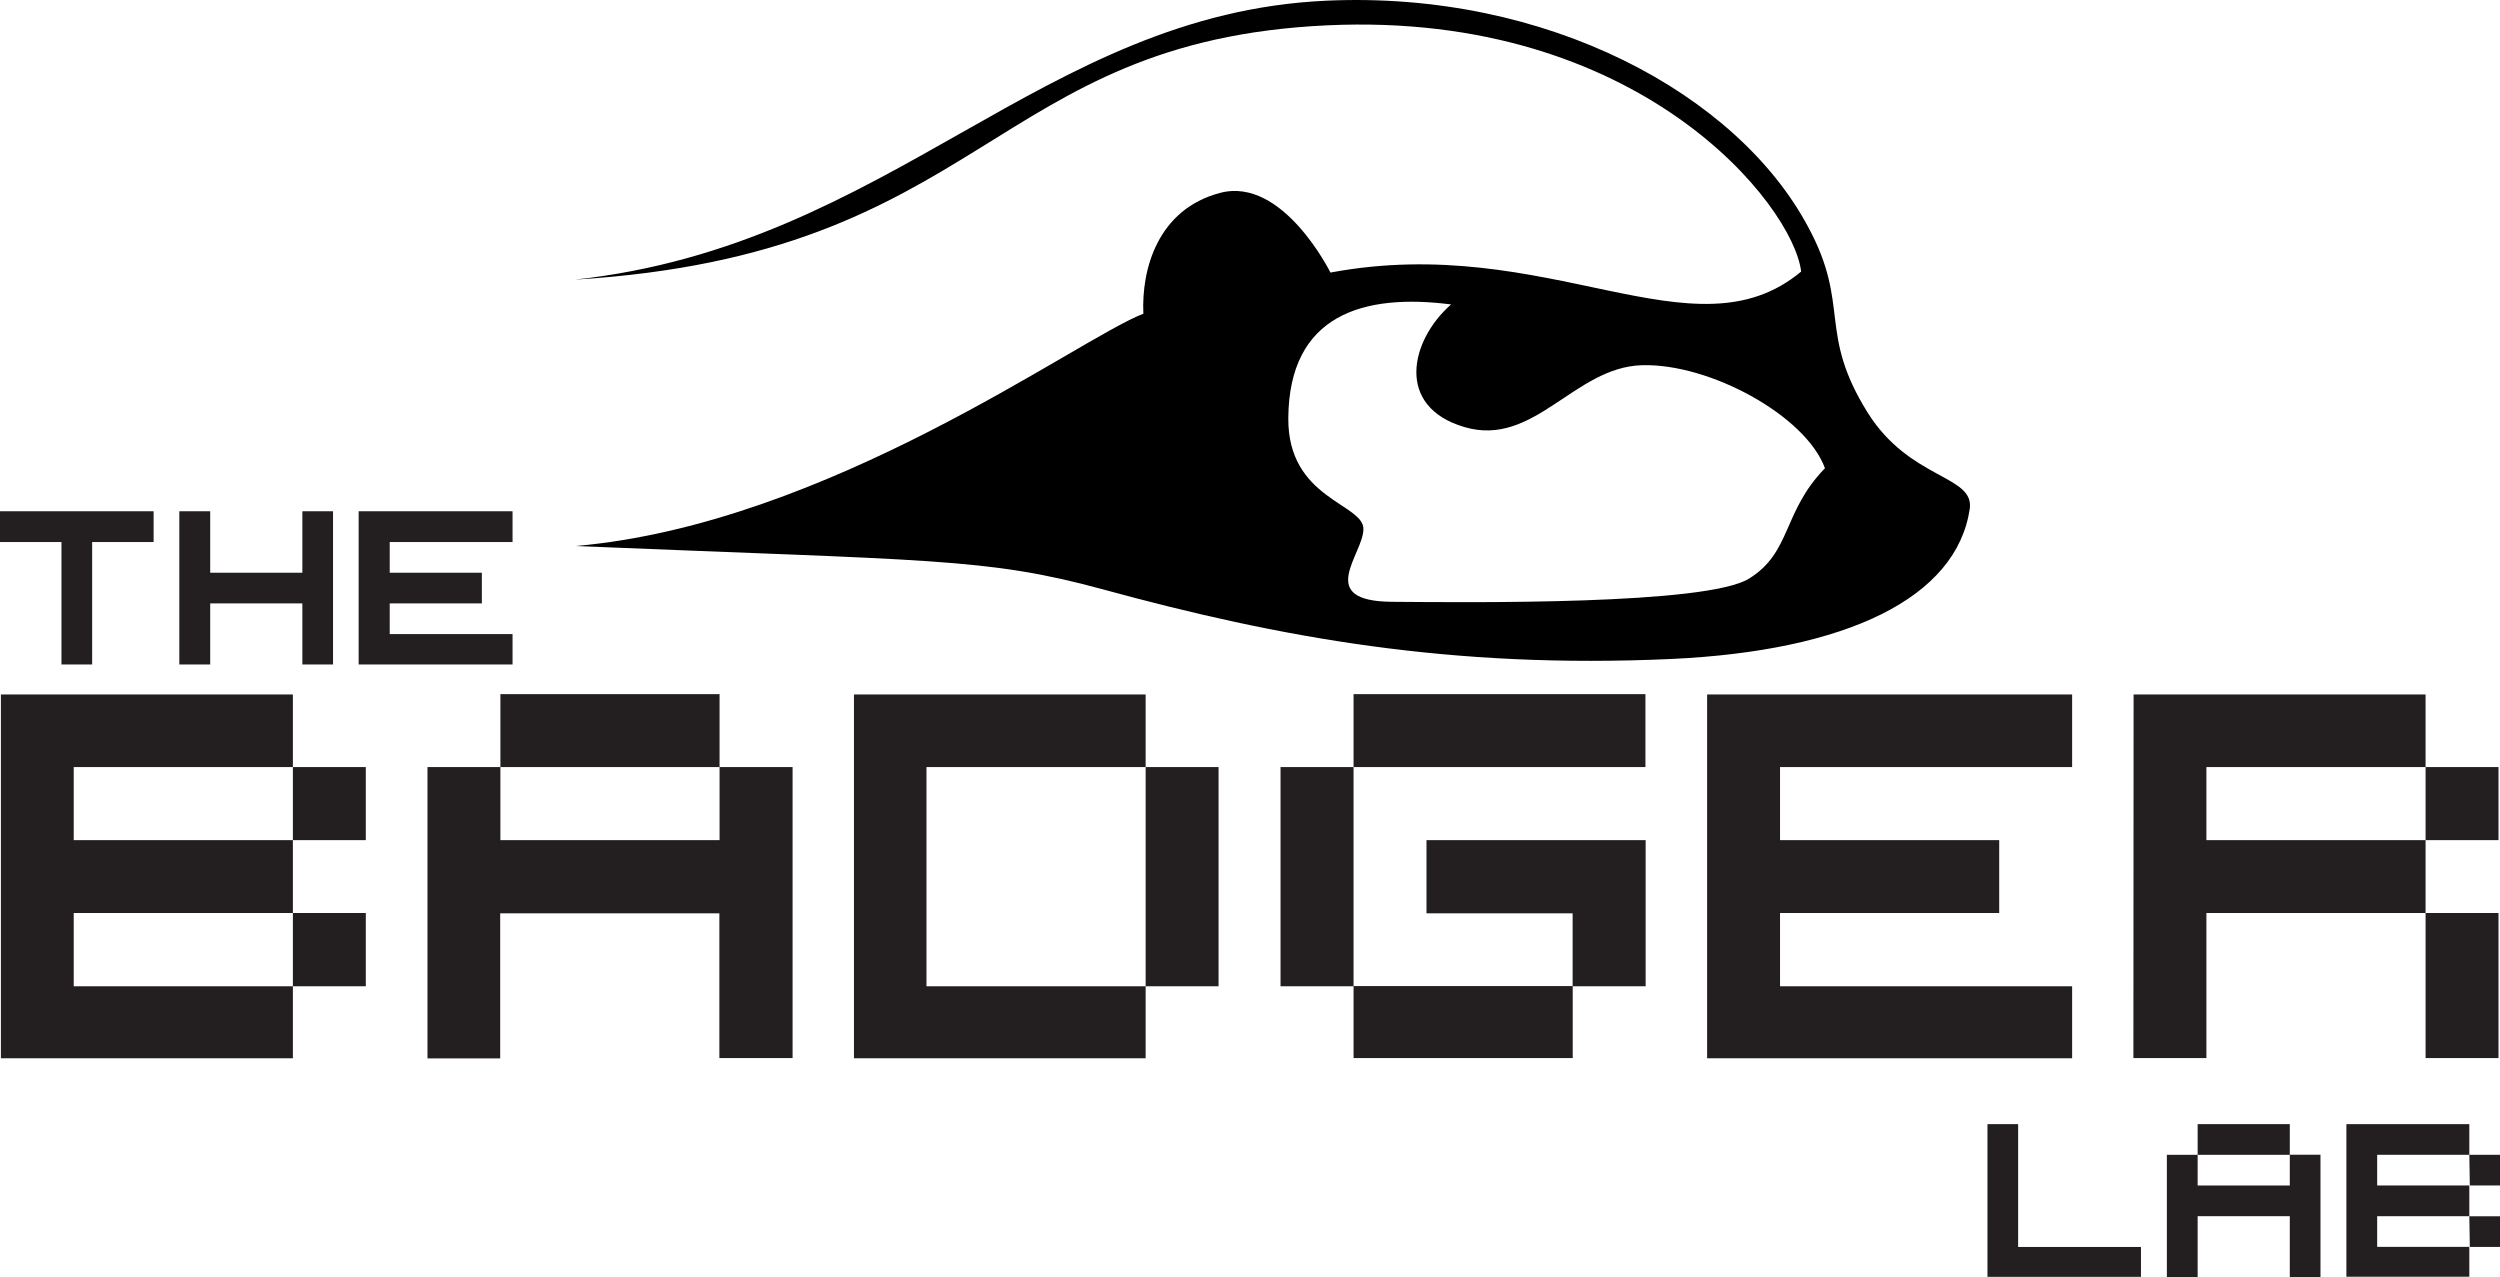 <svg xmlns="http://www.w3.org/2000/svg" viewBox="0 0 250.95 128.21"><defs><style>.cls-1{fill:#231f20;}</style></defs><title>logo-svg_2</title><g id="Layer_2" data-name="Layer 2"><g id="Layer_2-2" data-name="Layer 2"><path d="M187.49,41.44c-5.07-8.1-1.69-10.74-6-18.68C174.39,9.46,155.32-.95,133.12.07c-28.59,1.31-43.62,24.55-75.42,28C99,25.54,99.32,4.1,133.27,2.54,164.6,1.1,180,20.58,180.8,27.26c-10.8,9-25.36-4-47.25.1,0,0-4.77-9.66-11.07-8s-7.91,7.7-7.71,12.13c-6.61,2.55-31.62,21.12-57,23.32,35.69,1.48,41.22,1.16,52.9,4.34,17.82,4.87,35,8,57.06,7,17.6-.81,28.69-6.11,30-15.11C198.16,47.69,191.69,48.14,187.49,41.44ZM175.57,58.08c-4.29,2.66-28,2.39-35.83,2.33s-2.85-4.79-2.88-7.33-7.6-3-7.54-11.1c.07-10.42,7.56-12.55,16.34-11.42C141.58,34.13,140,40.81,147,42.87s11-6,17.8-6.21S181.26,41.72,183.19,47C178.91,51.4,179.85,55.43,175.57,58.08Z"/><path class="cls-1" d="M0,51.32H15.42v3.09H9.25V66.7H6.17V54.41H0Z"/><path class="cls-1" d="M18,51.32H21.1v6.17h9.25V51.32h3.08V66.7H30.35V60.57H21.1V66.7H18Z"/><path class="cls-1" d="M36,51.32H51.45v3.09H39.12v3.08h9.25v3.08H39.12v3.08H51.45V66.7H36Z"/><path class="cls-1" d="M199.5,112.84h3.08v12.33h12.33v3H199.5Z"/><path class="cls-1" d="M217.51,115.92h3.09V119h9.25v-3.09h3.08v12.29h-3.08v-6.12H220.6v6.12h-3.09Zm3.09-3.08h9.25v3.08H220.6Z"/><path class="cls-1" d="M235.53,112.84h12.34v3.08h-9.25V119h9.25v3.08h-9.25v3.08h9.25v3H235.53Zm12.34,3.08H251V119h-3.08Zm0,6.17H251v3.08h-3.08Z"/><path class="cls-1" d="M.09,69.71H29.4V77h-22v7.33h22v7.32h-22V99h22v7.23H.09ZM29.4,77h7.32v7.33H29.4Zm0,14.65h7.32V99H29.4Z"/><path class="cls-1" d="M42.91,77h7.32v7.33h22V77h7.33v29.21H72.21V91.68h-22v14.56H42.91Zm7.32-7.32h22V77h-22Z"/><path class="cls-1" d="M85.72,69.71H115V77h-22V99h22v7.23H85.72ZM115,77h7.32V99H115Z"/><path class="cls-1" d="M128.54,77h7.33V99h-7.33Zm7.33-7.32h29.3V77h-29.3Zm0,29.3h22v7.23h-22Zm7.32-14.65h22V99h-7.33V91.68H143.19Z"/><path class="cls-1" d="M171.36,69.71H208V77H178.68v7.33h22v7.32h-22V99H208v7.23H171.36Z"/><path class="cls-1" d="M214.17,69.71h29.31V77h-22v7.33h22v7.32h-22v14.56h-7.33ZM243.48,77h7.32v7.33h-7.32Zm0,14.65h7.32v14.56h-7.32Z"/></g></g></svg>